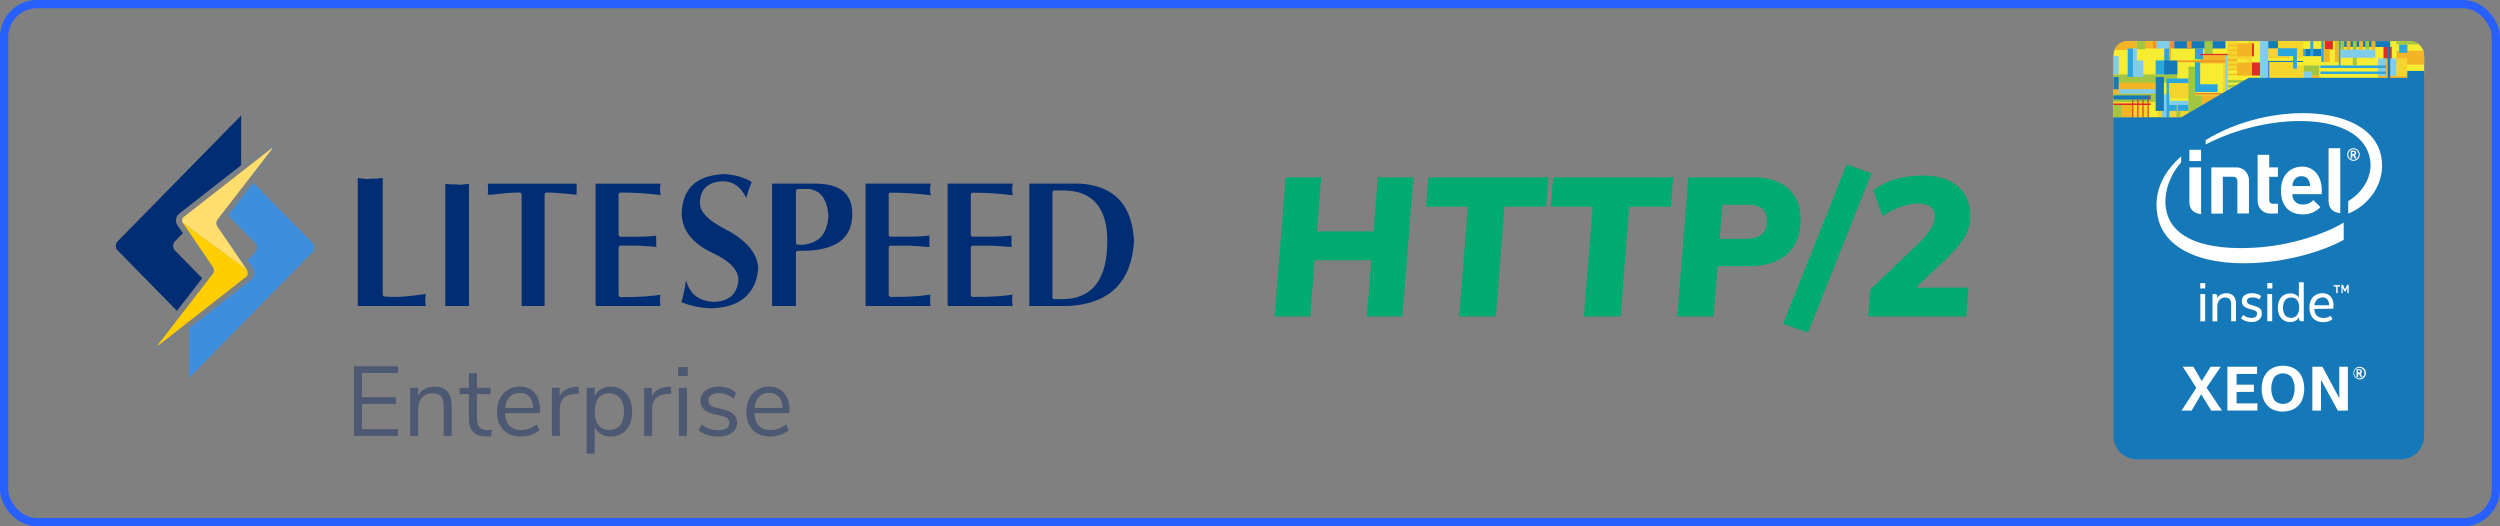<?xml version="1.0" encoding="UTF-8"?>
<svg width="304px" height="64px" viewBox="0 0 304 64" version="1.1" xmlns="http://www.w3.org/2000/svg" xmlns:xlink="http://www.w3.org/1999/xlink">
    <rect x="0" y="0" width="304" height="64" fill="#808080" stroke="none"/>
    <!-- Generator: Sketch 52.4 (67378) - http://www.bohemiancoding.com/sketch -->
    <title>badge</title>
    <desc>Created with Sketch.</desc>
    <g id="Page-1" stroke="none" stroke-width="1" fill="none" fill-rule="evenodd">
        <g id="01---iterasi-fitur-kecepatan" transform="translate(-784, -2205)">
            <g id="Section-5---Server-Section" transform="translate(343, 2156)">
                <g id="Group-9" transform="translate(441, 49)">
                    <g id="badge">
                        <rect id="Rectangle-Copy-9" stroke="#2760FF" fill-rule="nonzero" x="0.5" y="0.5" width="303" height="63" rx="4"></rect>
                        <path d="M167.552,21.56 L171.872,21.56 L170.528,38.48 L166.208,38.48 L166.76,31.64 L159.872,31.64 L159.32,38.48 L155,38.48 L156.344,21.56 L160.664,21.56 L160.136,28.136 L167.024,28.136 L167.552,21.56 Z M177.44,38.48 L178.496,25.136 L173.408,25.136 L173.696,21.56 L188.288,21.56 L188,25.136 L182.936,25.136 L181.904,38.48 L177.44,38.48 Z M192.608,38.48 L193.664,25.136 L188.576,25.136 L188.864,21.56 L203.456,21.56 L203.168,25.136 L198.104,25.136 L197.072,38.48 L192.608,38.48 Z M213.2,21.56 C215.008,21.56 216.42,22.012 217.436,22.916 C218.452,23.82 218.96,25.056 218.96,26.624 C218.96,28.464 218.424,29.88 217.352,30.872 C216.28,31.864 214.736,32.36 212.72,32.36 L208.856,32.36 L208.376,38.48 L203.96,38.48 L205.304,21.56 L213.2,21.56 Z M212.288,29.048 C214,29.048 214.856,28.32 214.856,26.864 C214.856,26.192 214.668,25.696 214.292,25.376 C213.916,25.056 213.344,24.896 212.576,24.896 L209.456,24.896 L209.12,29.048 L212.288,29.048 Z M219.848,40.448 L216.824,39.368 L224.552,20 L227.576,21.08 L219.848,40.448 Z M232.976,34.976 L239.36,34.976 L239.096,38.48 L227.168,38.48 L227.408,35.216 L233.408,29.504 C234.64,28.304 235.256,27.24 235.256,26.312 C235.256,25.272 234.584,24.752 233.24,24.752 C231.928,24.752 230.488,25.256 228.92,26.264 L227.792,23.144 C229.344,21.944 231.36,21.344 233.84,21.344 C235.632,21.344 237.04,21.78 238.064,22.652 C239.088,23.524 239.6,24.736 239.6,26.288 C239.6,27.168 239.376,28 238.928,28.784 C238.48,29.568 237.688,30.504 236.552,31.592 L232.976,34.976 Z" id="HTTP/2" fill="#00AB72"></path>
                        <g id="xeon-intel" transform="translate(257, 5)">
                            <path d="M16.47,4.472 L37.775,4.472 L37.775,1.744 C37.775,1.551 37.743,1.359 37.68,1.177 C37.443,0.479 36.796,0.008 36.065,-1.63450254e-16 L1.727,-1.63450254e-16 C1.026,-0.003 0.393,0.423 0.125,1.077 C0.039,1.288 -0.003,1.515 1.12662158e-15,1.744 L-0,9.276 L8.23,9.276 L9.094,8.766 L10.739,7.807 L12.812,6.599 L13.037,6.469 L13.218,6.364 L13.309,6.312 L13.594,6.142 L13.874,5.981 L14.462,5.641 L14.988,5.331 L15.472,5.052 L15.995,4.743 L16.47,4.472 Z" id="Path" fill="#F6EC31"></path>
                            <rect id="Rectangle" fill="#80CCEB" x="32.183" y="2.101" width="2.237" height="2.127"></rect>
                            <polygon id="Path" fill="#F3B526" points="35.724 4.472 35.724 4.228 33.345 4.228 33.345 2.101 33.138 2.101 33.138 4.228 32.183 4.228 32.183 4.472"></polygon>
                            <rect id="Rectangle" fill="#F5D42B" x="13.887" y="0" width="2.936" height="3.4"></rect>
                            <polygon id="Path" fill="#F5D42B" points="5.402 8.483 5.402 9.276 8.23 9.276 9.103 8.766 9.103 8.483"></polygon>
                            <polygon id="Path" fill="#F5D42B" points="6.741 5.104 6.741 6.39 5.337 6.39 5.337 6.948 9.103 6.948 9.103 5.104"></polygon>
                            <polygon id="Path" fill="#F5D42B" points="13.317 6.312 13.602 6.142 13.602 2.214 13.317 2.214"></polygon>
                            <rect id="Rectangle" fill="#F5D42B" x="0" y="7.419" width="4.145" height="1.857"></rect>
                            <polygon id="Path" fill="#F3B526" points="10.748 7.807 12.821 6.599 10.748 6.599"></polygon>
                            <path d="M5.13,4.359 L0,4.359 L0,6.399 L5.13,6.399 L5.13,4.359 Z M4.517,7.109 L0,7.109 L0,7.41 L4.517,7.41 L4.517,7.109 Z M1.727,0.894 L4.75,0.894 L4.75,-1.63443478e-16 L3.347,-1.63443478e-16 L3.347,0.702 L2.837,0.702 L2.837,-1.63443478e-16 L1.727,-1.63443478e-16 C1.026,-0.003 0.393,0.423 0.125,1.077 L1.727,1.077 L1.727,0.894 Z" id="Shape" fill="#F3B526" fill-rule="nonzero"></path>
                            <rect id="Rectangle" fill="#F3B526" x="10.541" y="1.709" width="3.066" height="1"></rect>
                            <rect id="Rectangle" fill="#F3B526" x="0.626" y="7.768" width="1.65" height="1.508"></rect>
                            <path d="M23.154,2.964 L23.154,4.472 L18.668,4.472 L18.668,2.537 L22.308,2.537 L22.308,2.973 L23.154,2.964 Z M21.323,1.822 L22.308,1.822 L22.308,2.088 L23.059,2.088 L23.059,0 L18.668,0 L18.668,2.088 L21.323,2.088 L21.323,1.822 Z" id="Shape" fill="#F5D42B" fill-rule="nonzero"></path>
                            <rect id="Rectangle" fill="#A2C641" x="2.837" y="0" width="1" height="1"></rect>
                            <rect id="Rectangle" fill="#A2C641" x="0" y="6.39" width="5.13" height="1"></rect>
                            <rect id="Rectangle" fill="#A2C641" x="0" y="4.049" width="7.751" height="1"></rect>
                            <polygon id="Path" fill="#A2C641" points="9.902 3.108 9.103 3.108 9.103 8.766 10.748 7.807 10.748 6.599 9.902 6.599"></polygon>
                            <polygon id="Path" fill="#A2C641" points="13.887 5.641 14.47 5.641 14.997 5.331 13.887 5.331"></polygon>
                            <polygon id="Path" fill="#A2C641" points="13.887 4.743 13.887 5.052 15.481 5.052 16.003 4.743"></polygon>
                            <rect id="Rectangle" fill="#A2C641" x="0" y="7.768" width="1" height="1.508"></rect>
                            <path d="M34.42,2.859 L37.775,2.859 L37.775,1.744 C37.775,1.551 37.743,1.359 37.68,1.177 L34.42,1.177 L34.42,2.859 Z" id="Path" fill="#F3B526"></path>
                            <rect id="Rectangle" fill="#F5D42B" x="34.42" y="2.101" width="1.304" height="2.127"></rect>
                            <path d="M6.741,7.258 L9.103,7.258 L9.103,7.768 L6.741,7.768 L6.741,7.258 Z M13.602,1.709 L13.602,6.142 L13.887,5.981 L13.887,1.709 L13.602,1.709 Z" id="Shape" fill="#80CCEB" fill-rule="nonzero"></path>
                            <path d="M0.626,5.85 L5.13,5.85 L5.13,6.39 L0.626,6.39 L0.626,5.85 Z M0.626,1.805 L0,1.805 L0,4.049 L0.618,4.049 L0.626,1.805 Z M6.801,0 L5.225,0 L5.225,0.894 L6.801,0.894 L6.801,0 Z M3.623,2.349 L2.841,2.349 L2.841,0.894 L2.379,0.894 L2.379,4.359 L3.623,4.359 L3.623,2.349 Z" id="Shape" fill="#80CCEB" fill-rule="nonzero"></path>
                            <rect id="Rectangle" fill="#80CCEB" x="5.877" y="6.477" width="1" height="2.798"></rect>
                            <path d="M19.997,0.872 L18.668,0.872 L18.668,0 L19.997,0 L19.997,0.872 Z M23.318,1.822 L25.274,1.822 L25.274,0.95 L23.318,0.95 L23.318,1.822 Z M18.668,4.472 L18.935,4.472 L18.935,2.537 L23.059,2.537 L23.059,2.406 L18.668,2.406 L18.668,4.472 Z" id="Shape" fill="#1578B8" fill-rule="nonzero"></path>
                            <rect id="Rectangle" fill="#2AA5DE" x="9.902" y="0.894" width="1" height="1.321"></rect>
                            <path d="M6.801,0.894 L6.171,0.894 L6.171,2.349 L5.13,2.349 L5.13,4.049 L6.801,4.049 L6.801,0.894 Z M1.727,4.359 L2.375,4.359 L2.375,0.894 L1.727,0.894 L1.727,4.359 Z" id="Shape" fill="#2AA5DE" fill-rule="nonzero"></path>
                            <path d="M7.773,4.049 L6.171,4.049 L6.171,2.349 L7.773,2.349 L7.773,4.049 Z M4.538,6.599 L0,6.599 L0,7.101 L4.517,7.101 L4.538,6.599 Z M0.626,4.359 L0,4.359 L0,5.854 L0.626,5.854 L0.626,4.359 Z M13.62,0 L7.371,0 L7.371,0.894 L13.62,0.894 L13.62,0 Z" id="Shape" fill="#1578B8" fill-rule="nonzero"></path>
                            <polygon id="Path" fill="#2AA5DE" points="10.541 2.554 9.902 2.554 9.902 6.194 12.657 6.194 12.657 5.248 10.541 5.248"></polygon>
                            <polygon id="Path" fill="#2AA5DE" points="9.103 5.104 9.103 4.542 6.451 4.542 6.451 9.276 6.741 9.276 6.741 8.483 9.103 8.483 9.103 7.768 6.741 7.768 6.741 5.104"></polygon>
                            <rect id="Rectangle" fill="#1578B8" x="5.13" y="4.355" width="1" height="4.128"></rect>
                            <polygon id="Path" fill="#E02B29" points="4.53 7.768 4.53 7.58 4.279 7.58 4.279 6.599 4.145 6.599 4.145 7.58 3.658 7.58 3.658 7.101 3.524 7.101 3.524 7.58 3.031 7.58 3.031 7.101 2.897 7.101 2.897 7.58 2.405 7.58 2.405 7.101 2.276 7.101 2.276 7.58 0 7.58 0 7.768 2.276 7.768 2.276 9.276 2.405 9.276 2.405 7.768 2.897 7.768 2.897 9.276 3.031 9.276 3.031 7.768 3.524 7.768 3.524 9.276 3.658 9.276 3.658 7.768 4.145 7.768 4.145 9.276 4.279 9.276 4.279 7.768"></polygon>
                            <polygon id="Path" fill="#E02B29" points="9.902 6.469 13.045 6.469 13.227 6.364 9.902 6.364"></polygon>
                            <rect id="Rectangle" fill="#A2C641" x="11.063" y="0" width="1" height="1.552"></rect>
                            <path d="M13.887,2.219 L15.023,2.219 L15.023,2.349 L13.887,2.349 L13.887,2.219 Z M9.5,0 L8.913,0 L8.913,0.894 L9.5,0.894 L9.5,0 Z M5.221,0 L4.75,0 L4.75,0.894 L5.234,0.894 L5.221,0 Z M6.948,2.349 L6.948,0.894 L7.38,0.894 L7.38,0 L6.801,0 L6.801,2.349 L6.948,2.349 Z M7.773,2.554 L13.602,2.554 L13.602,2.349 L7.773,2.349 L7.773,2.554 Z" id="Shape" fill="#EE922A" fill-rule="nonzero"></path>
                            <rect id="Rectangle" fill="#2AA5DE" x="34.744" y="0.397" width="1" height="1.024"></rect>
                            <rect id="Rectangle" fill="#1578B8" x="35.724" y="3.627" width="2.051" height="1"></rect>
                            <rect id="Rectangle" fill="#F3B526" x="23.154" y="4.154" width="1.865" height="1"></rect>
                            <rect id="Rectangle" fill="#E02B29" x="25.68" y="0" width="1" height="1"></rect>
                            <rect id="Rectangle" fill="#E02B29" x="32.835" y="0.706" width="1" height="1.391"></rect>
                            <polygon id="Path" fill="#1578B8" points="27.602 0 27.602 0.711 33.345 0.711 33.345 4.472 33.647 4.472 33.647 0"></polygon>
                            <path d="M29.109,0 L29.58,0 L29.58,2.964 L29.109,2.964 L29.109,0 Z M27.602,1.024 L28.068,1.024 L28.068,0 L27.593,0 L27.602,1.024 Z M30.625,1.024 L31.091,1.024 L31.091,0 L30.616,0 L30.625,1.024 Z M36.065,-1.04083409e-17 L34.42,-1.04083409e-17 L34.42,0.397 L37.136,0.397 C36.835,0.144 36.457,0.004 36.065,-1.04083409e-17 Z" id="Shape" fill="#A2C641" fill-rule="nonzero"></path>
                            <rect id="Rectangle" fill="#80CCEB" x="27.602" y="1.024" width="4.236" height="1"></rect>
                            <path d="M25.564,0.959 L26.298,0.959 L26.298,2.537 L25.564,2.537 L25.564,0.959 Z M26.924,2.537 L27.395,2.537 L27.395,0 L26.924,0 L26.924,2.537 Z M28.353,1.024 L28.828,1.024 L28.828,0 L28.353,0 L28.353,1.024 Z M31.376,1.024 L31.851,1.024 L31.851,0 L31.376,0 L31.376,1.024 Z M29.873,1.024 L30.344,1.024 L30.344,0 L29.86,0 L29.873,1.024 Z" id="Shape" fill="#F3B526" fill-rule="nonzero"></path>
                            <path d="M23.931,0 L24.294,0 L24.294,1.822 L23.931,1.822 L23.931,0 Z M23.068,1.822 L23.318,1.822 L23.318,0.95 L23.059,0.95 L23.068,1.822 Z M25.166,4.002 L33.138,4.002 L33.138,3.696 L25.158,3.696 L25.166,4.002 Z M27.602,2.964 L27.602,0 L27.395,0 L27.395,2.964 L25.158,2.964 L25.158,3.269 L33.138,3.269 L33.138,2.964 L27.602,2.964 Z M25.564,0 L25.274,0 L25.274,2.537 L25.564,2.537 L25.564,0 Z M19.997,1.822 L21.846,1.822 L21.846,3.348 L22.308,3.348 L22.308,0.872 L19.997,0.872 L19.997,1.822 Z" id="Shape" fill="#2AA5DE" fill-rule="nonzero"></path>
                            <rect id="Rectangle" fill="#E02B29" x="16.824" y="2.598" width="1" height="1.591"></rect>
                            <rect id="Rectangle" fill="#F6EC31" x="15.023" y="2.219" width="1.252" height="1"></rect>
                            <rect id="Rectangle" fill="#F6EC31" x="15.023" y="0" width="1.252" height="1"></rect>
                            <polygon id="Path" fill="#F3B526" points="16.824 0.27 16.824 1.853 15.023 1.853 15.023 1.761 13.883 1.761 13.883 1.626 15.023 1.626 15.023 1.168 13.883 1.168 13.883 1.033 15.023 1.033 15.023 0.575 13.883 0.575 13.883 0.445 15.023 0.445 15.023 0.27"></polygon>
                            <polygon id="Path" fill="#F3B526" points="15.023 2.598 15.023 2.812 13.887 2.812 13.887 2.942 15.023 2.942 15.023 3.4 13.887 3.4 13.887 3.535 15.023 3.535 15.023 3.993 13.887 3.993 13.887 4.124 15.023 4.124 15.023 4.189 16.824 4.189 16.824 2.598"></polygon>
                            <path d="M13.887,1.709 L10.541,1.709 L10.541,1.552 L13.887,1.552 L13.887,1.709 Z M16.824,1.853 L17.074,1.853 L17.074,0.27 L16.841,0.27 L16.824,1.853 Z" id="Shape" fill="#E02B29" fill-rule="nonzero"></path>
                            <polygon id="Path" fill="#A2C641" points="7.833 8.483 7.833 7.768 7.673 7.768 7.673 9.276 8.135 9.276 8.135 8.483"></polygon>
                            <path d="M18.236,0 L18.668,0 L18.668,4.472 L18.236,4.472 L18.236,0 Z M23.154,4.154 L25.02,4.154 L25.02,2.964 L23.154,2.964 L23.154,4.154 Z" id="Shape" fill="#A2C641" fill-rule="nonzero"></path>
                            <rect id="Rectangle" fill="#80CCEB" x="17.825" y="0" width="1" height="4.472"></rect>
                            <rect id="Rectangle" fill="#80CCEB" x="23.154" y="3.701" width="1" height="1"></rect>
                            <path d="M0,9.276 L8.23,9.276 L9.094,8.766 L10.739,7.807 L12.812,6.599 L13.037,6.469 L13.218,6.364 L13.309,6.312 L13.594,6.142 L13.879,5.981 L14.462,5.641 L14.988,5.331 L15.468,5.052 L15.999,4.743 L16.461,4.472 L37.775,4.472 L37.775,48.018 C37.775,49.578 36.523,50.843 34.977,50.843 L2.798,50.843 C1.253,50.843 1.89256077e-16,49.578 0,48.018 L0,9.276 Z" id="Path" fill="#1578B8"></path>
                            <path d="M10.549,29.432 L11.158,29.432 L11.158,30.077 L10.549,30.077 L10.549,29.432 Z M11.145,34.074 L10.562,34.074 L10.562,30.757 L11.145,30.757 L11.145,34.074 Z M12.609,31.254 C12.709,31.07 12.859,30.918 13.041,30.818 C13.253,30.708 13.489,30.654 13.727,30.661 C14.049,30.638 14.364,30.758 14.591,30.988 C14.81,31.255 14.918,31.597 14.893,31.943 L14.893,34.065 L14.31,34.065 L14.31,32.012 C14.329,31.789 14.268,31.566 14.138,31.385 C13.994,31.237 13.793,31.162 13.589,31.18 C13.325,31.171 13.07,31.277 12.89,31.472 C12.7,31.704 12.604,32 12.622,32.3 L12.622,34.074 L12.039,34.074 L12.039,30.757 L12.341,30.757 C12.518,30.757 12.609,30.835 12.609,30.997 L12.609,31.254 Z M16.841,31.162 C16.691,31.16 16.542,31.196 16.409,31.267 C16.285,31.339 16.213,31.476 16.223,31.62 C16.226,31.702 16.253,31.781 16.301,31.847 C16.388,31.948 16.507,32.018 16.638,32.043 L17.242,32.23 C17.478,32.288 17.696,32.407 17.873,32.575 C17.995,32.732 18.054,32.929 18.037,33.128 C18.046,33.413 17.925,33.686 17.709,33.869 C17.443,34.077 17.111,34.18 16.776,34.157 C16.534,34.16 16.292,34.121 16.064,34.039 C15.858,33.966 15.668,33.856 15.502,33.712 L15.77,33.298 C15.908,33.411 16.064,33.5 16.232,33.56 C16.407,33.625 16.593,33.658 16.78,33.656 C16.953,33.667 17.124,33.626 17.273,33.538 C17.399,33.45 17.47,33.3 17.458,33.146 C17.464,33.048 17.43,32.951 17.363,32.88 C17.269,32.796 17.157,32.736 17.035,32.705 L16.409,32.522 C16.181,32.466 15.972,32.349 15.805,32.182 C15.67,32.029 15.599,31.829 15.606,31.624 C15.602,31.473 15.634,31.324 15.701,31.188 C15.761,31.071 15.849,30.969 15.956,30.892 C16.072,30.809 16.202,30.749 16.34,30.713 C16.495,30.672 16.655,30.652 16.815,30.652 C17.023,30.654 17.231,30.682 17.433,30.735 C17.622,30.784 17.8,30.872 17.955,30.992 L17.735,31.402 C17.605,31.325 17.468,31.262 17.325,31.215 C17.167,31.173 17.004,31.156 16.841,31.162 Z M18.706,29.419 L19.32,29.419 L19.32,30.077 L18.693,30.077 L18.706,29.419 Z M19.302,34.061 L18.706,34.061 L18.706,30.757 L19.289,30.757 L19.302,34.061 Z M23.141,34.061 L22.843,34.061 C22.666,34.061 22.575,33.978 22.575,33.821 L22.575,33.564 C22.476,33.748 22.326,33.9 22.144,34 C21.938,34.11 21.707,34.165 21.474,34.161 C21.259,34.166 21.044,34.121 20.848,34.031 C20.668,33.95 20.51,33.828 20.386,33.673 C20.249,33.515 20.146,33.329 20.084,33.128 C19.954,32.667 19.954,32.178 20.084,31.716 C20.146,31.515 20.245,31.329 20.378,31.167 C20.505,31.011 20.666,30.887 20.848,30.805 C21.049,30.715 21.267,30.671 21.487,30.674 C21.704,30.67 21.918,30.718 22.113,30.814 C22.289,30.9 22.438,31.033 22.545,31.197 L22.545,29.323 L23.133,29.323 L23.141,34.061 Z M22.575,32.4 C22.598,32.075 22.51,31.752 22.325,31.485 C22.144,31.269 21.87,31.155 21.591,31.18 C21.311,31.165 21.04,31.285 20.861,31.502 C20.516,32.065 20.516,32.775 20.861,33.337 C21.049,33.54 21.312,33.655 21.587,33.655 C21.862,33.655 22.124,33.54 22.312,33.337 C22.499,33.074 22.59,32.754 22.571,32.431 L22.575,32.4 Z M24.419,32.57 C24.418,32.873 24.53,33.164 24.735,33.385 C24.961,33.584 25.256,33.684 25.555,33.664 C25.854,33.677 26.149,33.585 26.388,33.403 L26.639,33.791 C26.491,33.923 26.318,34.023 26.129,34.083 C25.927,34.147 25.716,34.179 25.503,34.179 C25.268,34.182 25.034,34.142 24.812,34.061 C24.614,33.988 24.434,33.872 24.285,33.721 C24.129,33.552 24.013,33.349 23.944,33.128 C23.859,32.883 23.818,32.625 23.823,32.365 C23.819,32.119 23.86,31.873 23.944,31.642 C24.013,31.441 24.126,31.258 24.273,31.106 C24.414,30.96 24.585,30.845 24.773,30.77 C24.971,30.69 25.182,30.65 25.395,30.652 C25.596,30.647 25.796,30.684 25.983,30.761 C26.148,30.83 26.296,30.936 26.414,31.071 C26.533,31.209 26.619,31.371 26.669,31.546 C26.73,31.74 26.759,31.944 26.755,32.147 C26.757,32.277 26.747,32.407 26.725,32.535 L24.419,32.57 Z M25.417,31.18 C25.169,31.17 24.928,31.261 24.747,31.433 C24.563,31.616 24.451,31.861 24.432,32.121 L26.207,32.121 L26.207,32.069 C26.227,31.821 26.149,31.575 25.991,31.385 C25.84,31.224 25.627,31.139 25.408,31.154 L25.417,31.18 Z" id="Shape" fill="#FFFFFF" fill-rule="nonzero"></path>
                            <path d="M27.079,30.646 L27.079,29.847 L26.773,29.847 L26.773,29.676 L27.55,29.676 L27.55,29.847 L27.256,29.847 L27.256,30.646 L27.079,30.646 Z M27.714,30.646 L27.714,29.641 L27.908,29.641 L28.163,30.194 L28.409,29.641 L28.604,29.641 L28.604,30.646 L28.435,30.646 L28.435,29.968 L28.241,30.425 L28.068,30.425 L27.865,29.988 L27.865,30.646 L27.714,30.646 Z" id="Shape" fill="#FFFFFF" fill-rule="nonzero"></path>
                            <path d="M18.262,25.034 C12.838,25.539 7.19,24.746 6.4,20.487 C6.011,18.382 6.965,16.128 8.226,14.755 L8.226,14.014 C5.955,16.024 4.724,18.574 5.432,21.577 C6.335,25.422 11.184,27.605 18.568,26.877 C21.496,26.594 25.33,25.644 27.995,24.166 L27.995,22.065 C25.594,23.538 21.591,24.724 18.262,25.034 Z M32.542,13.949 C31.246,7.606 19.069,7.205 11.21,12.035 L11.21,12.567 C19.056,8.496 30.188,8.522 31.199,14.358 C31.54,16.289 30.465,18.282 28.539,19.458 L28.539,20.971 C30.858,20.099 33.233,17.344 32.542,13.949 Z M27.576,20.923 C26.514,20.818 26.155,20.173 26.155,19.424 L26.155,13.025 L27.576,13.025 L27.576,20.923 Z M10.653,21.041 C9.591,20.941 9.228,20.291 9.228,19.537 L9.228,15.357 L10.653,15.357 L10.653,21.041 Z M10.653,14.589 L9.228,14.589 L9.228,13.216 L10.649,13.216 L10.653,14.589 Z M19.164,20.967 C18.729,21.004 18.299,20.849 17.985,20.542 C17.672,20.236 17.505,19.807 17.527,19.367 L17.527,13.822 L18.935,13.822 L18.935,15.357 L19.993,15.357 L19.993,16.503 L18.935,16.503 L18.935,19.28 C18.912,19.418 18.957,19.56 19.056,19.659 C19.154,19.759 19.294,19.804 19.432,19.781 L19.993,19.781 L19.993,20.967 L19.164,20.967 Z M21.755,18.604 C21.73,18.945 21.854,19.28 22.093,19.522 C22.333,19.764 22.665,19.889 23.003,19.864 C23.492,19.898 23.97,19.704 24.298,19.336 L25.162,20.173 C24.606,20.775 23.818,21.103 23.003,21.071 C21.656,21.071 20.365,20.322 20.365,18.155 C20.365,16.307 21.492,15.261 22.955,15.261 C24.419,15.261 25.326,16.481 25.326,18.094 L25.326,18.604 L21.755,18.604 Z M22.904,16.425 C22.482,16.405 22.088,16.635 21.893,17.013 C21.804,17.204 21.757,17.412 21.755,17.623 L23.914,17.623 C23.884,17.013 23.612,16.425 22.891,16.425 L22.904,16.425 Z M13.3,16.49 L13.3,20.975 L11.901,20.975 L11.901,15.357 L14.816,15.357 C15.266,15.321 15.71,15.486 16.029,15.809 C16.348,16.132 16.511,16.58 16.474,17.035 L16.474,20.958 L15.066,20.958 L15.066,17.035 C15.066,16.704 14.893,16.494 14.479,16.494 L13.3,16.49 Z" id="Shape" fill="#FFFFFF" fill-rule="nonzero"></path>
                            <path d="M29.178,14.563 C28.756,14.561 28.416,14.214 28.418,13.789 C28.42,13.363 28.762,13.019 29.184,13.02 C29.605,13.021 29.947,13.366 29.947,13.792 C29.944,14.219 29.601,14.563 29.178,14.563 Z M29.178,13.151 C28.829,13.156 28.549,13.444 28.552,13.796 C28.551,13.965 28.616,14.126 28.734,14.246 C28.851,14.365 29.011,14.433 29.178,14.433 C29.346,14.434 29.508,14.367 29.628,14.248 C29.748,14.129 29.816,13.966 29.817,13.796 C29.815,13.441 29.53,13.153 29.178,13.151 Z M29.519,14.254 L29.364,14.254 C29.355,14.258 29.346,14.258 29.338,14.254 L29.148,13.923 L29.117,13.923 L29.035,13.923 L29.035,14.249 C29.035,14.269 29.02,14.284 29.001,14.284 L28.876,14.284 C28.858,14.282 28.845,14.267 28.845,14.249 L28.845,13.386 C28.845,13.338 28.845,13.317 28.902,13.312 L29.139,13.312 C29.368,13.312 29.515,13.382 29.515,13.604 C29.524,13.72 29.449,13.825 29.338,13.853 L29.541,14.197 C29.541,14.197 29.541,14.197 29.541,14.223 C29.541,14.249 29.541,14.249 29.51,14.249 L29.519,14.254 Z M29.325,13.591 C29.325,13.5 29.273,13.469 29.148,13.469 L29.023,13.469 L29.023,13.731 L29.148,13.731 C29.273,13.731 29.325,13.692 29.325,13.6 L29.325,13.591 Z" id="Shape" fill="#FFFFFF" fill-rule="nonzero"></path>
                            <path d="M8.274,44.932 L10.074,42.156 L8.425,39.597 L9.72,39.597 L10.731,41.341 L11.815,39.597 L13.045,39.597 L11.318,42.134 L13.188,44.932 L11.892,44.932 L10.666,42.945 L9.5,44.932 L8.274,44.932 Z M14.967,42.666 L14.967,44.052 L17.502,44.052 L17.502,44.924 L13.848,44.924 L13.848,39.597 L17.458,39.597 L17.458,40.469 L14.967,40.469 L14.967,41.776 L17.074,41.776 L17.074,42.648 L14.967,42.666 Z M20.606,45.05 C20.238,45.055 19.872,44.99 19.527,44.858 C19.217,44.741 18.937,44.553 18.711,44.309 C18.48,44.059 18.305,43.761 18.197,43.437 C17.955,42.679 17.955,41.863 18.197,41.105 C18.306,40.782 18.481,40.485 18.711,40.233 C18.937,39.985 19.216,39.791 19.527,39.667 C20.224,39.411 20.989,39.411 21.686,39.667 C21.995,39.789 22.273,39.978 22.502,40.22 C22.73,40.473 22.905,40.769 23.016,41.092 C23.252,41.851 23.252,42.665 23.016,43.424 C22.906,43.748 22.731,44.044 22.502,44.296 C22.274,44.538 21.995,44.726 21.686,44.845 C21.341,44.976 20.975,45.041 20.606,45.037 L20.606,45.05 Z M20.606,44.108 C21.013,44.133 21.406,43.96 21.664,43.642 C22.154,42.782 22.154,41.725 21.664,40.865 C21.392,40.565 21.007,40.395 20.604,40.395 C20.201,40.395 19.816,40.565 19.544,40.865 C19.061,41.727 19.061,42.781 19.544,43.642 C19.806,43.958 20.199,44.13 20.606,44.108 Z M25.408,39.597 L27.459,43.424 L27.459,39.597 L28.5,39.597 L28.5,44.932 L27.282,44.932 L25.231,41.175 L25.231,44.932 L24.182,44.932 L24.182,39.597 L25.408,39.597 Z" id="Shape" fill="#FFFFFF" fill-rule="nonzero"></path>
                            <path d="M29.882,41.136 C29.483,41.105 29.175,40.77 29.175,40.366 C29.175,39.963 29.483,39.627 29.882,39.597 C30.168,39.575 30.442,39.717 30.591,39.964 C30.741,40.211 30.741,40.522 30.591,40.769 C30.442,41.016 30.168,41.157 29.882,41.136 Z M29.882,39.723 C29.715,39.726 29.555,39.795 29.439,39.916 C29.322,40.037 29.258,40.2 29.26,40.368 C29.258,40.537 29.322,40.699 29.439,40.819 C29.556,40.94 29.715,41.008 29.882,41.009 C30.051,41.01 30.214,40.944 30.335,40.823 C30.456,40.703 30.524,40.54 30.525,40.368 C30.523,40.011 30.235,39.723 29.882,39.723 Z M30.227,40.826 L30.08,40.826 C30.08,40.826 30.055,40.826 30.055,40.826 L29.86,40.499 C29.86,40.499 29.86,40.499 29.834,40.499 L29.748,40.499 L29.748,40.826 C29.744,40.843 29.73,40.855 29.713,40.857 L29.584,40.857 C29.568,40.855 29.556,40.842 29.554,40.826 L29.554,39.963 C29.554,39.915 29.554,39.893 29.61,39.889 C29.689,39.884 29.768,39.884 29.847,39.889 C30.08,39.889 30.223,39.959 30.223,40.181 C30.233,40.294 30.159,40.398 30.05,40.425 L30.249,40.774 C30.249,40.774 30.249,40.774 30.249,40.774 C30.249,40.774 30.249,40.8 30.219,40.8 L30.227,40.826 Z M30.033,40.142 C30.033,40.05 29.977,40.02 29.852,40.02 L29.726,40.02 L29.726,40.286 L29.852,40.286 C29.977,40.286 30.033,40.242 30.033,40.155 L30.033,40.142 Z" id="Shape" fill="#FFFFFF" fill-rule="nonzero"></path>
                        </g>
                        <path d="M43.044,53 L43.044,44.54 L48.396,44.54 L48.396,45.356 L44.016,45.356 L44.016,48.296 L48.156,48.296 L48.156,49.112 L44.016,49.112 L44.016,52.184 L48.396,52.184 L48.396,53 L43.044,53 Z M52.824,47.012 C54.224,47.012 54.924,47.784 54.924,49.328 L54.924,53 L53.952,53 L53.952,49.388 C53.952,48.844 53.846,48.448 53.634,48.2 C53.422,47.952 53.084,47.828 52.62,47.828 C52.084,47.828 51.656,47.992 51.336,48.32 C51.016,48.648 50.856,49.092 50.856,49.652 L50.856,53 L49.884,53 L49.884,47.156 L50.844,47.156 L50.844,48.116 C51.036,47.756 51.304,47.482 51.648,47.294 C51.992,47.106 52.384,47.012 52.824,47.012 Z M59.268,52.304 C59.444,52.304 59.62,52.292 59.796,52.268 L59.748,53.036 C59.564,53.068 59.364,53.084 59.148,53.084 C58.444,53.084 57.914,52.9 57.558,52.532 C57.202,52.164 57.024,51.652 57.024,50.996 L57.024,47.924 L55.884,47.924 L55.884,47.156 L57.024,47.156 L57.024,45.38 L57.996,45.38 L57.996,47.156 L59.652,47.156 L59.652,47.924 L57.996,47.924 L57.996,50.924 C57.996,51.844 58.42,52.304 59.268,52.304 Z M65.676,50.228 L61.404,50.228 C61.436,50.908 61.62,51.422 61.956,51.77 C62.292,52.118 62.768,52.292 63.384,52.292 C64.064,52.292 64.688,52.06 65.256,51.596 L65.58,52.304 C65.324,52.544 64.996,52.734 64.596,52.874 C64.196,53.014 63.788,53.084 63.372,53.084 C62.46,53.084 61.742,52.816 61.218,52.28 C60.694,51.744 60.432,51.004 60.432,50.06 C60.432,49.46 60.548,48.93 60.78,48.47 C61.012,48.01 61.338,47.652 61.758,47.396 C62.178,47.14 62.656,47.012 63.192,47.012 C63.968,47.012 64.576,47.266 65.016,47.774 C65.456,48.282 65.676,48.98 65.676,49.868 L65.676,50.228 Z M63.204,47.768 C62.692,47.768 62.282,47.928 61.974,48.248 C61.666,48.568 61.484,49.02 61.428,49.604 L64.824,49.604 C64.808,49.012 64.66,48.558 64.38,48.242 C64.1,47.926 63.708,47.768 63.204,47.768 Z M70.416,47.852 L69.78,47.912 C69.18,47.968 68.746,48.156 68.478,48.476 C68.21,48.796 68.076,49.192 68.076,49.664 L68.076,53 L67.104,53 L67.104,47.156 L68.052,47.156 L68.052,48.176 C68.38,47.496 69.024,47.116 69.984,47.036 L70.332,47.012 L70.416,47.852 Z M74.28,47.012 C74.792,47.012 75.244,47.14 75.636,47.396 C76.028,47.652 76.332,48.01 76.548,48.47 C76.764,48.93 76.872,49.464 76.872,50.072 C76.872,50.68 76.764,51.21 76.548,51.662 C76.332,52.114 76.03,52.464 75.642,52.712 C75.254,52.96 74.8,53.084 74.28,53.084 C73.824,53.084 73.426,52.984 73.086,52.784 C72.746,52.584 72.488,52.3 72.312,51.932 L72.312,55.16 L71.34,55.16 L71.34,47.156 L72.312,47.156 L72.312,48.164 C72.488,47.796 72.746,47.512 73.086,47.312 C73.426,47.112 73.824,47.012 74.28,47.012 Z M74.088,52.28 C74.656,52.28 75.096,52.088 75.408,51.704 C75.72,51.32 75.876,50.776 75.876,50.072 C75.876,49.368 75.72,48.818 75.408,48.422 C75.096,48.026 74.656,47.828 74.088,47.828 C73.52,47.828 73.082,48.02 72.774,48.404 C72.466,48.788 72.312,49.336 72.312,50.048 C72.312,50.76 72.466,51.31 72.774,51.698 C73.082,52.086 73.52,52.28 74.088,52.28 Z M81.636,47.852 L81,47.912 C80.4,47.968 79.966,48.156 79.698,48.476 C79.43,48.796 79.296,49.192 79.296,49.664 L79.296,53 L78.324,53 L78.324,47.156 L79.272,47.156 L79.272,48.176 C79.6,47.496 80.244,47.116 81.204,47.036 L81.552,47.012 L81.636,47.852 Z M82.56,53 L82.56,47.156 L83.532,47.156 L83.532,53 L82.56,53 Z M82.464,44.624 L83.64,44.624 L83.64,45.716 L82.464,45.716 L82.464,44.624 Z M87.324,53.084 C86.34,53.084 85.56,52.832 84.984,52.328 L85.308,51.608 C85.62,51.856 85.938,52.034 86.262,52.142 C86.586,52.25 86.952,52.304 87.36,52.304 C87.792,52.304 88.122,52.23 88.35,52.082 C88.578,51.934 88.692,51.72 88.692,51.44 C88.692,51.208 88.616,51.024 88.464,50.888 C88.312,50.752 88.06,50.644 87.708,50.564 L86.724,50.336 C86.228,50.224 85.848,50.032 85.584,49.76 C85.32,49.488 85.188,49.152 85.188,48.752 C85.188,48.232 85.392,47.812 85.8,47.492 C86.208,47.172 86.752,47.012 87.432,47.012 C87.84,47.012 88.228,47.078 88.596,47.21 C88.964,47.342 89.272,47.532 89.52,47.78 L89.196,48.488 C88.66,48.032 88.072,47.804 87.432,47.804 C87.024,47.804 86.706,47.882 86.478,48.038 C86.25,48.194 86.136,48.412 86.136,48.692 C86.136,48.924 86.206,49.11 86.346,49.25 C86.486,49.39 86.712,49.496 87.024,49.568 L88.02,49.808 C88.564,49.936 88.968,50.13 89.232,50.39 C89.496,50.65 89.628,50.988 89.628,51.404 C89.628,51.916 89.422,52.324 89.01,52.628 C88.598,52.932 88.036,53.084 87.324,53.084 Z M96,50.228 L91.728,50.228 C91.76,50.908 91.944,51.422 92.28,51.77 C92.616,52.118 93.092,52.292 93.708,52.292 C94.388,52.292 95.012,52.06 95.58,51.596 L95.904,52.304 C95.648,52.544 95.32,52.734 94.92,52.874 C94.52,53.014 94.112,53.084 93.696,53.084 C92.784,53.084 92.066,52.816 91.542,52.28 C91.018,51.744 90.756,51.004 90.756,50.06 C90.756,49.46 90.872,48.93 91.104,48.47 C91.336,48.01 91.662,47.652 92.082,47.396 C92.502,47.14 92.98,47.012 93.516,47.012 C94.292,47.012 94.9,47.266 95.34,47.774 C95.78,48.282 96,48.98 96,49.868 L96,50.228 Z M93.528,47.768 C93.016,47.768 92.606,47.928 92.298,48.248 C91.99,48.568 91.808,49.02 91.752,49.604 L95.148,49.604 C95.132,49.012 94.984,48.558 94.704,48.242 C94.424,47.926 94.032,47.768 93.528,47.768 Z" id="Enterprise" fill="#4D5872"></path>
                        <g id="litespeed-logo" transform="translate(14, 14)">
                            <path d="M32.54,7.643 L32.54,21.802 C32.54,21.935 32.642,22.047 32.771,22.059 C33.503,22.121 34.317,22.121 35.171,22.059 C35.869,22.004 36.72,21.902 37.771,21.747 C37.733,21.964 37.714,22.198 37.714,22.45 C37.714,22.665 37.736,22.926 37.777,23.209 L29.505,23.209 L29.505,7.646 C29.662,7.66 29.866,7.685 30.117,7.72 C30.484,7.785 30.861,7.786 31.085,7.725 L31.829,7.722 C32.113,7.682 32.347,7.655 32.54,7.643 Z M42.456,8.417 C42.015,8.48 41.721,8.481 41.509,8.421 L40.765,8.421 C40.502,8.384 40.301,8.361 40.15,8.346 L40.15,23.209 L43.029,23.209 L43.029,8.343 C42.864,8.356 42.675,8.38 42.456,8.417 Z M45.308,8.332 C45.336,8.543 45.35,8.754 45.35,8.96 C45.35,9.231 45.337,9.47 45.312,9.675 L45.793,9.675 C47.156,9.5 48.3,9.41 49.177,9.41 C49.318,9.41 49.431,9.525 49.431,9.667 L49.431,23.209 L52.224,23.209 L52.224,9.667 C52.224,9.525 52.338,9.41 52.477,9.41 C53.116,9.41 54.03,9.47 55.195,9.587 C55.489,9.63 55.802,9.658 56.128,9.67 C56.095,9.465 56.095,9.229 56.129,8.966 C56.093,8.756 56.095,8.543 56.136,8.332 L45.308,8.332 Z M58.428,8.332 L58.428,23.209 L66.317,23.209 C66.279,22.941 66.258,22.696 66.258,22.493 C66.258,22.262 66.276,22.045 66.307,21.846 C65.771,21.93 65.172,21.996 64.531,22.041 C63.784,22.102 62.756,22.132 61.474,22.132 C61.334,22.132 61.221,22.016 61.221,21.873 L61.221,16.124 C61.221,15.982 61.334,15.867 61.474,15.867 L63.585,15.867 C64.288,15.908 64.854,15.951 65.42,15.992 L65.838,16.022 C65.826,15.965 65.812,15.901 65.797,15.833 L65.789,14.798 C65.789,14.769 65.793,14.74 65.803,14.715 C65.808,14.695 65.814,14.675 65.82,14.656 C65.077,14.75 64.397,14.789 63.585,14.789 L61.474,14.789 C61.334,14.789 61.221,14.673 61.221,14.532 L61.221,9.667 C61.221,9.525 61.334,9.41 61.474,9.41 C63.031,9.41 64.666,9.513 66.337,9.717 C66.285,9.483 66.258,9.258 66.258,9.048 C66.258,8.799 66.284,8.558 66.338,8.332 L58.428,8.332 Z M78.194,18.638 C78.134,16.799 76.747,15.168 74.065,13.801 C72.077,12.758 71.112,11.744 71.112,10.705 C71.112,9.029 72.075,8.109 73.898,8.042 C75.139,8.042 76.093,8.719 76.739,10.058 C76.807,9.822 76.901,9.521 77.024,9.143 C77.173,8.742 77.3,8.406 77.406,8.128 C76.452,7.549 75.303,7.227 73.988,7.17 C70.678,7.348 69.009,8.901 68.894,11.917 C68.894,13.948 70.158,15.58 72.651,16.761 C74.736,17.725 75.792,18.831 75.792,20.044 C75.659,21.748 74.662,22.64 72.826,22.707 C71.01,22.643 69.873,21.772 69.442,20.117 L69.409,20.117 C69.293,21.016 69.108,21.904 68.859,22.758 C69.965,23.184 71.112,23.43 72.272,23.487 C75.937,23.486 77.961,21.717 78.194,18.638 Z M83.019,16.497 C82.976,16.5 82.912,16.511 82.859,16.564 C82.813,16.611 82.786,16.675 82.786,16.741 L82.786,23.209 L79.887,23.209 L79.887,8.329 L85.109,8.329 C88.1,8.329 89.582,9.494 89.637,11.886 C89.658,13.188 89.307,14.225 88.593,14.965 C87.611,15.985 85.891,16.502 83.482,16.502 C83.334,16.502 83.186,16.499 83.019,16.497 Z M82.993,15.747 C83.105,15.763 83.225,15.772 83.347,15.772 C83.703,15.772 84.114,15.702 84.567,15.564 C85.883,15.181 86.613,14.091 86.736,12.308 C86.613,10.299 85.838,9.181 84.414,8.986 L83.028,8.986 C82.895,8.986 82.786,9.097 82.786,9.233 L82.786,15.504 C82.786,15.626 82.874,15.73 82.993,15.747 Z M101.234,8.329 L101.234,23.209 L109.136,23.209 C109.099,22.938 109.078,22.689 109.078,22.482 C109.078,22.246 109.095,22.025 109.13,21.823 C108.586,21.908 107.984,21.976 107.341,22.021 C106.588,22.081 105.591,22.11 104.29,22.11 C104.156,22.11 104.047,21.999 104.047,21.865 L104.047,16.122 C104.047,15.987 104.156,15.876 104.29,15.876 L106.631,15.876 C107.51,15.93 108.31,15.981 109.043,16.032 C109.03,15.971 109.016,15.903 108.998,15.828 L108.99,14.798 C108.99,14.77 108.994,14.743 109.003,14.719 C109.011,14.693 109.02,14.667 109.028,14.644 C108.296,14.732 107.491,14.778 106.631,14.778 L104.29,14.778 C104.156,14.778 104.047,14.667 104.047,14.532 L104.047,9.674 C104.047,9.538 104.156,9.428 104.29,9.428 C105.85,9.428 107.488,9.533 109.16,9.738 C109.105,9.498 109.079,9.269 109.079,9.056 C109.079,8.801 109.105,8.558 109.163,8.329 L101.234,8.329 Z M115.978,23.209 L111.167,23.209 L111.167,8.329 L117.355,8.328 C121.528,8.618 123.668,10.907 123.895,15.313 C123.614,20.266 120.95,22.922 115.978,23.209 Z M120.649,15.327 C120.649,11.237 118.845,9.162 115.292,9.162 L114.219,9.162 C114.087,9.162 113.978,9.273 113.978,9.409 L113.978,22.13 C113.978,22.264 114.087,22.376 114.219,22.376 L115.167,22.376 C116.984,22.376 118.369,21.771 119.287,20.582 C120.189,19.409 120.649,17.641 120.649,15.327 Z M91.255,8.329 L91.255,23.209 L99.156,23.209 C99.119,22.938 99.097,22.689 99.097,22.482 C99.097,22.246 99.114,22.025 99.149,21.823 C98.603,21.908 98.003,21.976 97.361,22.021 C96.608,22.081 95.609,22.11 94.308,22.11 C94.176,22.11 94.066,21.999 94.066,21.865 L94.066,16.122 C94.066,15.987 94.176,15.876 94.308,15.876 L96.65,15.876 C97.531,15.93 98.329,15.981 99.063,16.032 C99.05,15.971 99.035,15.903 99.017,15.828 L99.01,14.798 C99.01,14.77 99.014,14.743 99.023,14.719 C99.031,14.693 99.038,14.667 99.045,14.644 C98.316,14.732 97.512,14.778 96.65,14.778 L94.308,14.778 C94.176,14.778 94.066,14.667 94.066,14.532 L94.066,9.674 C94.066,9.538 94.176,9.428 94.308,9.428 C95.868,9.428 97.507,9.533 99.178,9.738 C99.125,9.498 99.097,9.269 99.097,9.056 C99.097,8.801 99.126,8.558 99.18,8.329 L91.255,8.329 Z" id="Shape" fill="#002D73" fill-rule="nonzero"></path>
                            <g id="Group">
                                <g id="Path">
                                    <path d="M24.006,15.539 L16.804,8.204 L13.736,12.17 L17.043,15.539 C17.349,15.85 17.349,16.358 17.043,16.669 L16.087,17.643 C16.087,17.643 16.732,18.627 16.762,18.686 C16.91,18.99 16.946,19.704 16.524,20.03 L9.002,25.913 C9,27.887 8.998,31.947 9.001,31.948 C9.002,31.949 24.006,16.669 24.006,16.669 C24.311,16.358 24.311,15.85 24.006,15.539 Z" fill="#3E8EDE"></path>
                                    <path d="M7.278,16.462 C6.974,16.153 6.974,15.645 7.278,15.334 L8.236,14.358 L7.581,13.399 C7.269,12.949 7.367,12.308 7.798,11.973 L15.321,6.09 L15.326,0.058 L15.322,0.056 L15.318,0.05 L0.317,15.334 C0.012,15.645 0.012,16.153 0.318,16.464 L7.518,23.799 L10.586,19.833 L7.278,16.462 Z" fill="#002D73"></path>
                                </g>
                                <path d="M19.113,3.623 C19.255,3.623 19.393,3.711 19.456,3.842 C19.571,4.083 19.405,4.297 19.314,4.415 L12.722,12.939 C12.655,13.025 12.65,13.21 12.711,13.299 C12.747,13.351 16.27,18.558 16.391,18.735 C16.565,18.989 16.548,19.644 16.203,19.91 L5.604,28.2 C5.455,28.316 5.345,28.379 5.19,28.381 C5.057,28.371 4.924,28.282 4.866,28.164 C4.75,27.923 4.924,27.695 5.007,27.586 L11.598,19.065 C11.665,18.973 11.672,18.797 11.611,18.704 L7.932,13.314 C7.666,12.928 7.749,12.38 8.117,12.093 L18.718,3.802 C18.878,3.675 18.992,3.623 19.113,3.623 Z M19.113,3.595 C18.986,3.595 18.866,3.649 18.701,3.78 L8.1,12.07 C7.719,12.367 7.634,12.931 7.91,13.33 L11.589,18.719 C11.643,18.803 11.636,18.966 11.576,19.049 L4.986,27.568 C4.899,27.683 4.718,27.921 4.841,28.176 C4.903,28.303 5.046,28.399 5.188,28.409 C5.354,28.407 5.472,28.338 5.62,28.222 L16.22,19.933 C16.586,19.65 16.588,18.974 16.414,18.719 C16.292,18.54 12.734,13.283 12.734,13.283 C12.679,13.204 12.684,13.033 12.744,12.956 L19.336,4.432 C19.422,4.32 19.604,4.088 19.481,3.83 C19.413,3.69 19.266,3.595 19.113,3.595 Z" id="Shape" fill="#3E8EDE" fill-rule="nonzero"></path>
                                <path d="M16.034,18.819 C16.119,18.95 16.196,19.45 15.981,19.614 L5.38,27.905 C5.291,27.974 5.234,28.008 5.208,28.006 C5.172,28.008 5.198,27.942 5.296,27.814 L11.885,19.296 C12.052,19.076 12.063,18.716 11.91,18.492 L8.232,13.099 C8.232,13.099 15.948,18.686 16.034,18.819 Z" id="Path" fill="#FFCE00"></path>
                                <path d="M16.034,18.819 L12.411,13.51 C12.257,13.285 12.27,12.924 12.434,12.71 L19.025,4.187 C19.123,4.06 19.148,3.997 19.113,3.997 C19.087,3.997 19.029,4.028 18.941,4.099 L8.34,12.388 C8.127,12.555 8.077,12.876 8.232,13.099 L16.034,18.819 Z" id="Path" fill="#FFDE6E"></path>
                            </g>
                        </g>
                    </g>
                </g>
            </g>
        </g>
    </g>
</svg>